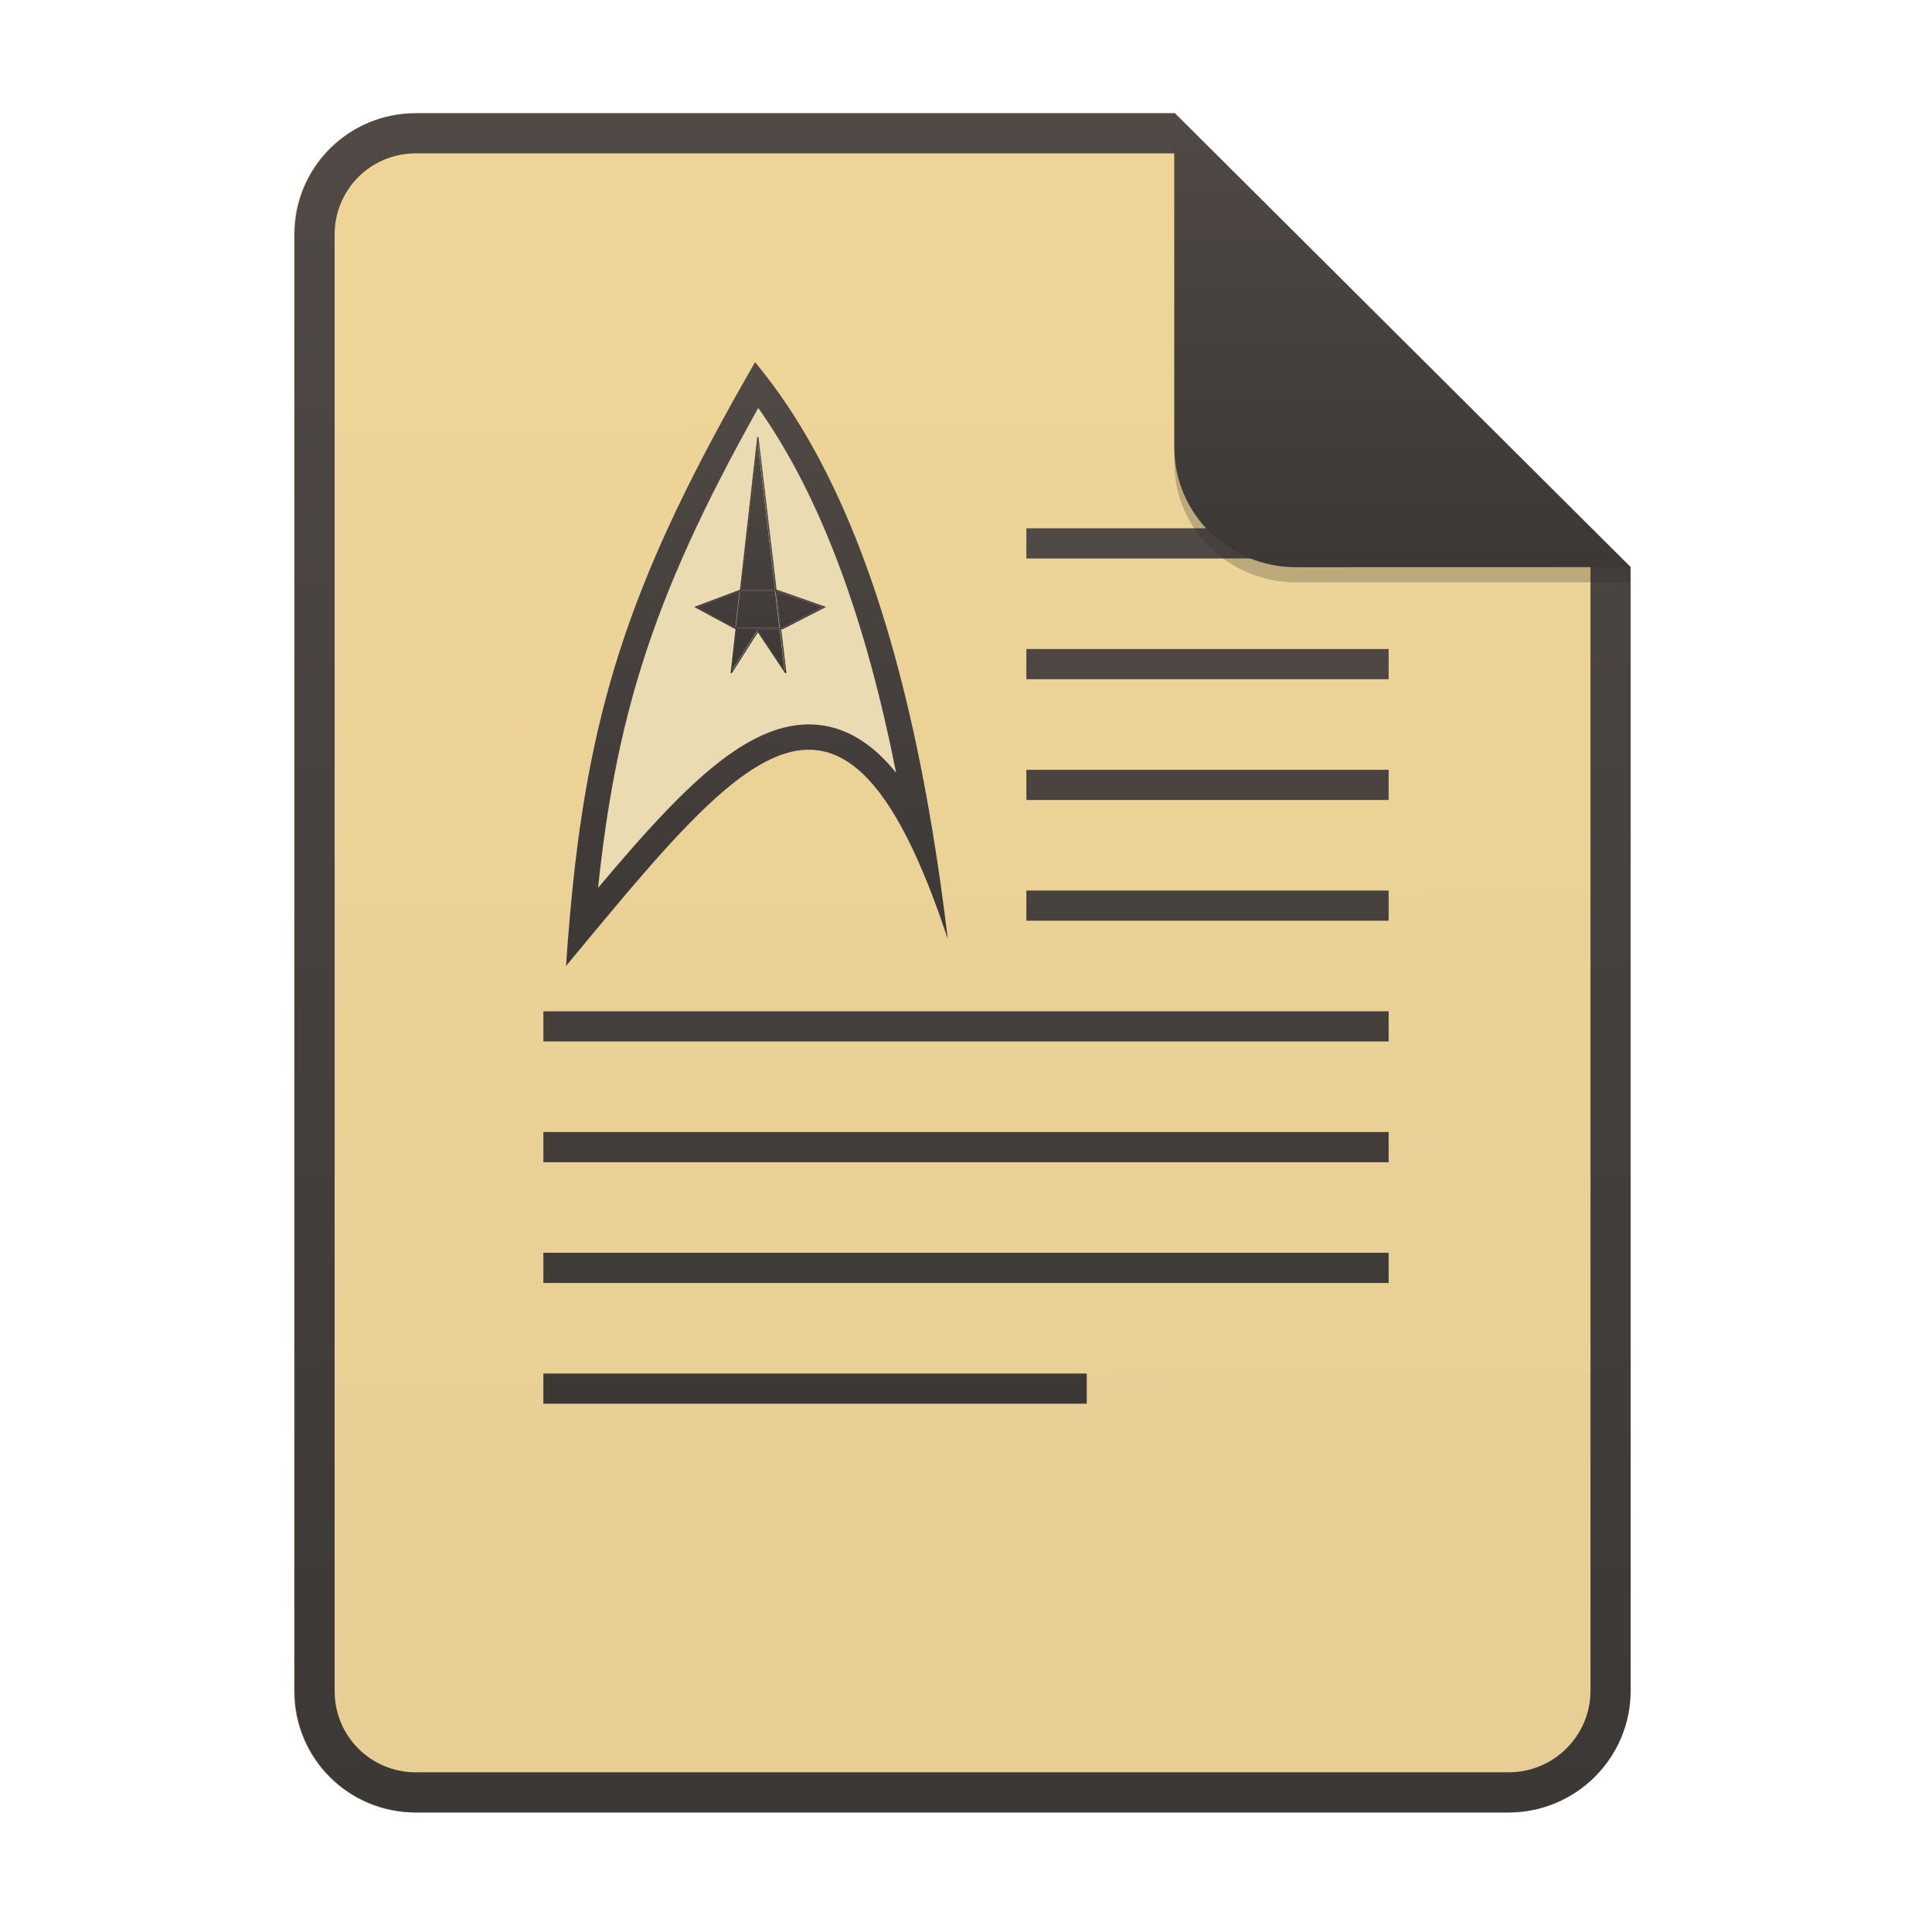 <svg width="256" height="256" fill="none" version="1.1" viewBox="0 0 256 256" xmlns="http://www.w3.org/2000/svg">
  <path d="m55.08 15h100.5l60.4 60.15 2e-3 148.9c0 8.911-7.262 16.13-16.17 16.13h-144.8c-8.91 0-16.08-7.174-16.08-16.08v-193c0-8.91 7.173-16.08 16.08-16.08h1e-4z" fill="#ebdbb2"/>
  <path d="m55.08 15h100.5l60.4 60.15 2e-3 148.9c0 8.911-7.262 16.13-16.17 16.13h-144.8c-8.91 0-16.08-7.174-16.08-16.08v-193c0-8.91 7.173-16.08 16.08-16.08h1e-4z" fill="url(#paint0_linear)" opacity=".2"/>
  <path d="m155.6 20.32h-100.5c-5.973 0-10.76 4.792-10.76 10.76v193c0 5.973 4.792 10.76 10.76 10.76h144.8c5.992 0 10.85-4.856 10.85-10.81v-148.9l-55.08-54.83zm0-5.319h-100.5c-8.91 0-16.08 7.173-16.08 16.08v193c0 8.91 7.173 16.08 16.08 16.08h144.8c8.911 0 16.17-7.218 16.17-16.13l-2e-3 -148.9-60.4-60.15z" clip-rule="evenodd" fill="url(#paint1_linear)" fill-rule="evenodd"/>
  <path d="m136 70v3.999h48v-3.999h-48zm0 16v3.999h48v-3.999h-48zm0 16v4.003h48v-4.003h-48zm0 16v4h48v-4h-48zm-64 16v3.997h112v-3.997h-112zm0 16v4.004h112v-4.004h-112zm0 16v3.998h112v-3.998h-112zm0 16v3.999h72v-3.999h-72z" fill="url(#paint2_linear)"/>
  <path d="m100 48c-17.32 30.07-22.88 47.58-25.04 80 23.33-28.06 36.65-45.62 50.59-3.529-3.817-31.71-11.26-59.33-25.54-76.47z" fill="url(#paint3_linear)"/>
  <path d="m75.44 122.2c-0.16 1.877-0.305 3.805-0.437 5.788 0.585-0.704 1.165-1.403 1.739-2.092 0.661-0.797 1.315-1.585 1.96-2.361 18.27-21.97 30.2-35.08 41.65-12.21 1.75 3.501 3.492 7.845 5.241 13.13-0.58-4.826-1.245-9.556-2.005-14.17-3.968-24.08-10.53-44.96-21.3-59.45-0.728-0.98-1.475-1.929-2.24-2.849-0.611 1.059-1.206 2.101-1.786 3.129-14.91 26.41-20.46 43.34-22.82 71.08zm3.807-4.557c3.203-3.803 6.24-7.299 9.119-10.29 4.777-4.964 9.556-9.026 14.4-10.62 2.523-0.832 5.142-1.025 7.767-0.279 2.6 0.741 4.923 2.324 7.015 4.568 0.402 0.432 0.801 0.893 1.194 1.383-3.877-19.54-9.689-36.23-18.27-48.35-7.207 12.88-12.07 23.39-15.42 34.06-2.859 9.105-4.644 18.42-5.804 29.53z" clip-rule="evenodd" fill="url(#paint4_linear)" fill-rule="evenodd"/>
  <path d="m100.5 57.91h-0.166l-2.288 20.26h-0.081l-0.013 0.005-5.799 2.185-0.172 0.065 0.161 0.087 5.24 2.828 0.055 0.029 0.011-0.019h0.015l-0.657 5.817 0.155 0.055 3.46-5.437 3.625 5.439 0.154-0.056-0.684-5.789 0.18 0.001h0.021l0.017-0.009 5.547-2.857 0.173-0.089-0.184-0.065-6.218-2.184-0.014-0.005h-0.138l-2.398-20.26zm2.228 20.26-2.309-19.52-2.204 19.52h4.513zm-4.532 0.168h4.552l0.576 4.872-5.674-0.027 0.547-4.845zm-0.169 0h-0.032l-5.611 2.115 5.059 2.729 0.037 0.001 0.547-4.845zm-0.397 5.013-0.617 5.475 3.334-5.239 0.069-0.109 3.575 5.361-0.646-5.461-5.714-0.027zm5.864-0.14-0.576-4.873h0.09l6.02 2.116-5.354 2.757h-0.18z" clip-rule="evenodd" fill="url(#paint5_linear)" fill-rule="evenodd"/>
  <path d="m102.7 78.34h-4.552l-0.547 4.845 5.674 0.027-0.576-4.872z" fill="url(#paint5_linear)"/>
  <path d="m102.7 78.17-2.309-19.52-2.204 19.52h4.513z" fill="url(#paint5_linear)"/>
  <path d="m97.99 78.34h-0.032l-5.611 2.115 5.059 2.729 0.037 0.001 0.547-4.845z" fill="url(#paint5_linear)"/>
  <path d="m97.59 83.35-0.617 5.475 3.334-5.239 0.069-0.109 3.575 5.361-0.646-5.461-5.714-0.027z" fill="url(#paint5_linear)"/>
  <path d="m102.9 78.34 0.576 4.873h0.18l5.354-2.757-6.02-2.116h-0.09z" fill="url(#paint5_linear)"/>
  <path d="m155.6 17v44.23c0 8.91 7.259 15.93 16.17 15.93l44.23-0.011v-2l-60.4-58.15z" fill="#282828" opacity=".25"/>
  <path d="m155.6 15v44.23c0 8.91 7.259 15.93 16.17 15.93l44.23-0.011-60.4-60.15z" fill="url(#paint11_linear)"/>
  <defs>
    <linearGradient id="paint0_linear" x1="139.9" x2="142.8" y1="15" y2="242.4" gradientUnits="userSpaceOnUse">
      <stop stop-color="#fabd2f" offset="0"/>
      <stop stop-color="#d79921" offset="1"/>
    </linearGradient>
    <linearGradient id="paint1_linear" x1="39" x2="39" y1="15" y2="240.2" gradientUnits="userSpaceOnUse">
      <stop stop-color="#504945" offset="1e-7"/>
      <stop stop-color="#3c3836" offset="1"/>
    </linearGradient>
    <linearGradient id="paint2_linear" x1="72" x2="72" y1="70" y2="186" gradientUnits="userSpaceOnUse">
      <stop stop-color="#504945" offset="1e-7"/>
      <stop stop-color="#3c3836" offset="1"/>
    </linearGradient>
    <linearGradient id="paint3_linear" x1="75" x2="75" y1="48" y2="128" gradientUnits="userSpaceOnUse">
      <stop stop-color="#ebdbb2" offset="1e-7"/>
      <stop stop-color="#ebdbb2" offset="1"/>
    </linearGradient>
    <linearGradient id="paint4_linear" x1="75" x2="75" y1="48" y2="128" gradientUnits="userSpaceOnUse">
      <stop stop-color="#504945" offset="1e-7"/>
      <stop stop-color="#3c3836" offset="1"/>
    </linearGradient>
    <linearGradient id="paint5_linear" x1="91.94" x2="91.94" y1="57.91" y2="89.22" gradientUnits="userSpaceOnUse">
      <stop stop-color="#504945" offset="1e-7"/>
      <stop stop-color="#3c3836" offset="1"/>
    </linearGradient>
    <linearGradient id="paint11_linear" x1="155.6" x2="155.6" y1="15" y2="75.16" gradientUnits="userSpaceOnUse">
      <stop stop-color="#504945" offset="1e-7"/>
      <stop stop-color="#3c3836" offset="1"/>
    </linearGradient>
  </defs>
</svg>

